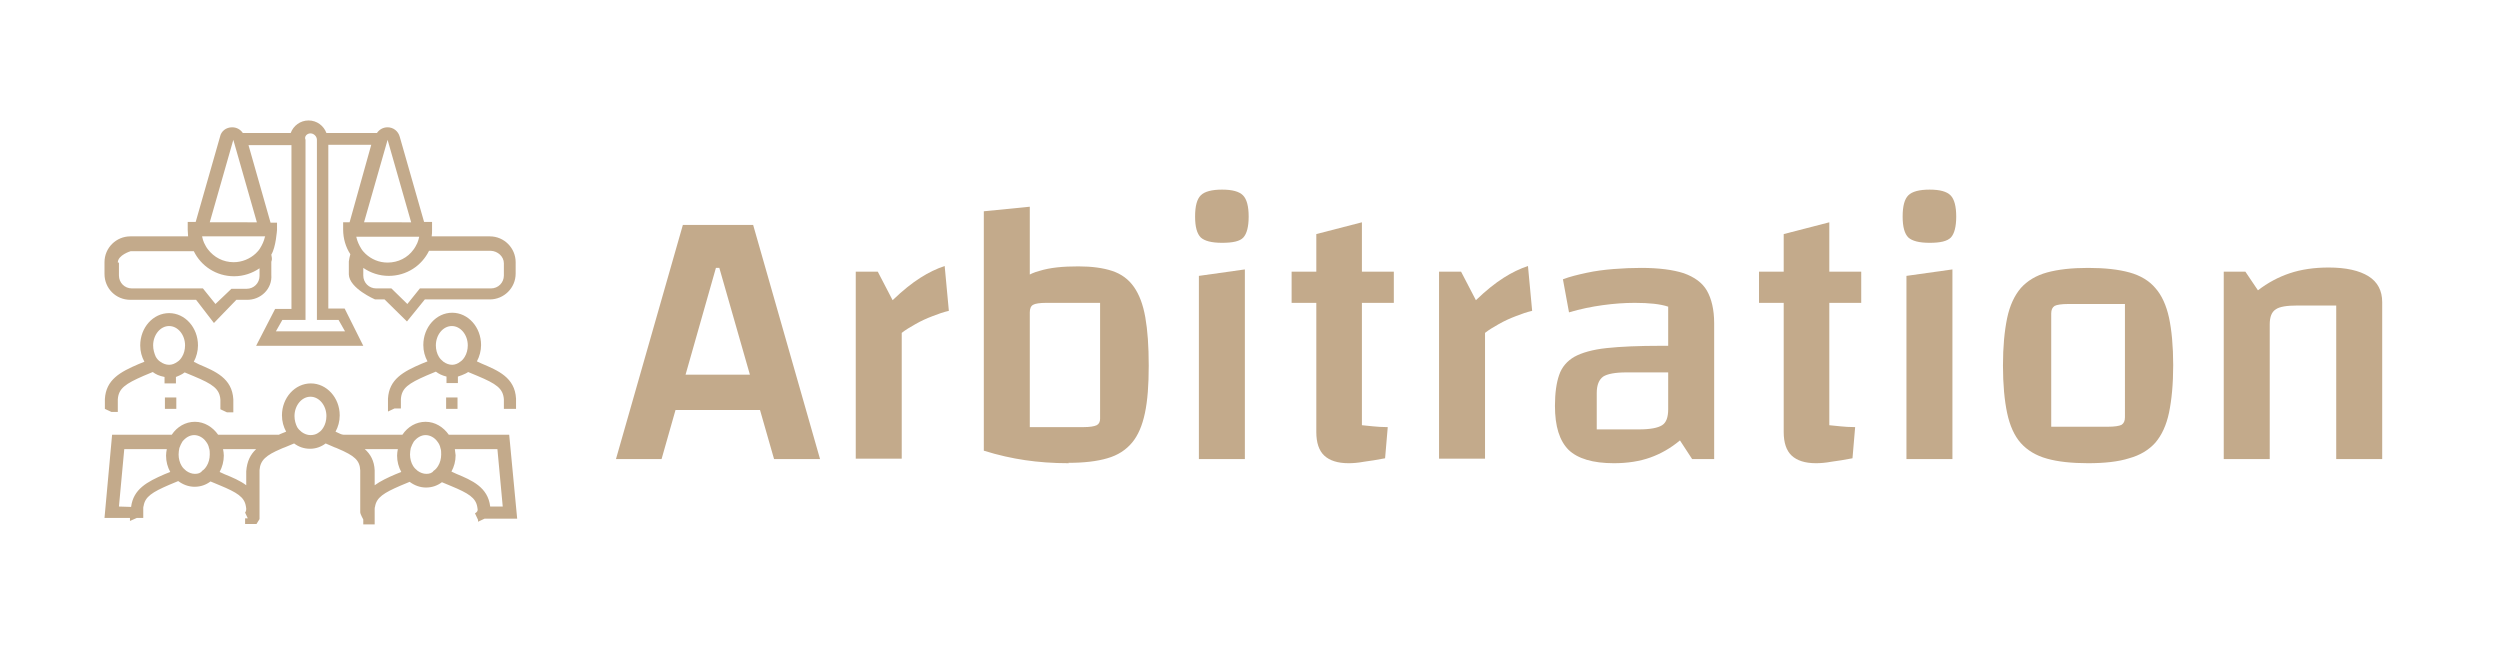<?xml version="1.0" encoding="utf-8"?>
<!-- Generator: Adobe Illustrator 28.2.0, SVG Export Plug-In . SVG Version: 6.00 Build 0)  -->
<svg version="1.1" id="Layer_1" xmlns="http://www.w3.org/2000/svg" xmlns:xlink="http://www.w3.org/1999/xlink" x="0px" y="0px"
	 viewBox="0 0 657.9 171.1" style="enable-background:new 0 0 657.9 171.1;" xml:space="preserve">
<style type="text/css">
	.st0{fill:#C3AA8B;}
	.st1{fill:#242A48;}
</style>
<g>
	<g>
		<path class="st0" d="M162.1,120.8l17.6-61.6h18.5l17.6,61.6h-12.1l-14.4-50.3h-0.9l-14.3,50.3H162.1z M171.7,107.9v-9.3h34.8v9.3
			H171.7z"/>
		<path class="st0" d="M231,71.5l3.9,7.5c2.7-2.6,5.1-4.5,7.3-5.9c2.2-1.4,4.3-2.4,6.4-3.1l1.1,11.8c-1.3,0.3-2.8,0.8-4.3,1.4
			c-1.6,0.6-3.1,1.3-4.5,2.1c-1.4,0.8-2.6,1.5-3.6,2.3v33.1h-12.1V71.5H231z"/>
		<path class="st0" d="M258.9,55.6l12.1-1.2v55.8v4.5l10.3,7.2c-4.3,0-8.1-0.3-11.5-0.8c-3.4-0.5-7.1-1.3-10.9-2.5V55.6z
			 M283.8,70.1c3.5,0,6.5,0.4,8.9,1.2c2.4,0.8,4.3,2.2,5.7,4.2c1.4,2,2.4,4.6,3,8c0.6,3.4,0.9,7.6,0.9,12.7c0,5.1-0.3,9.2-1,12.5
			c-0.7,3.3-1.8,5.9-3.4,7.8c-1.6,1.9-3.7,3.3-6.5,4.1c-2.7,0.8-6.1,1.2-10.2,1.2c-3.6,0-6.6-0.4-8.9-1.1c-2.3-0.8-4.2-2.1-5.5-3.9
			c-1.3-1.9-2.2-4.5-2.8-7.8c-0.5-3.4-0.8-7.6-0.8-12.8c0-5.3,0.3-9.6,0.9-13c0.6-3.4,1.7-6,3.2-7.9c1.5-1.9,3.5-3.3,6.2-4
			C276.4,70.4,279.7,70.1,283.8,70.1z M289.5,79.7h-14.2c-1.7,0-2.9,0.2-3.4,0.5c-0.6,0.3-0.9,1-0.9,2v30.2h14.1
			c1.7,0,2.9-0.2,3.5-0.5c0.6-0.3,0.9-0.9,0.9-1.7V79.7z"/>
		<path class="st0" d="M321.6,63.9c-2.8,0-4.6-0.5-5.6-1.4c-1-1-1.5-2.8-1.5-5.5c0-2.8,0.5-4.6,1.5-5.6c1-1,2.9-1.5,5.6-1.5
			c2.7,0,4.5,0.5,5.5,1.5c1,1,1.5,2.9,1.5,5.6c0,2.7-0.5,4.5-1.4,5.5C326.3,63.5,324.4,63.9,321.6,63.9z M315.5,72.6l12.1-1.7v49.9
			h-12.1V72.6z"/>
		<path class="st0" d="M339.9,79.7v-8.2h26.9v8.2H339.9z M354.9,121.9c-2.9,0-5-0.7-6.4-2c-1.4-1.3-2.1-3.4-2.1-6.2V61.6l12-3.1
			v53.4c1,0.1,2,0.2,3,0.3c1,0.1,2.3,0.2,3.8,0.2l-0.7,8.2c-2.1,0.4-3.9,0.7-5.5,0.9C357.4,121.8,356,121.9,354.9,121.9z"/>
		<path class="st0" d="M384.5,71.5l3.9,7.5c2.7-2.6,5.1-4.5,7.3-5.9c2.2-1.4,4.3-2.4,6.4-3.1l1.1,11.8c-1.3,0.3-2.8,0.8-4.3,1.4
			c-1.6,0.6-3.1,1.3-4.5,2.1c-1.4,0.8-2.6,1.5-3.6,2.3v33.1h-12.1V71.5H384.5z"/>
		<path class="st0" d="M424.7,121.9c-5.5,0-9.5-1.2-11.9-3.5c-2.4-2.4-3.6-6.2-3.6-11.6c0-3.4,0.4-6.1,1.1-8.1
			c0.7-2.1,2.1-3.7,4-4.8c2-1.1,4.8-1.9,8.5-2.3c3.7-0.4,8.5-0.6,14.4-0.6h4.8V98h-14c-3,0-5,0.4-6.1,1.1c-1.1,0.8-1.7,2.2-1.7,4.3
			v9.6h11.1c3,0,5-0.4,6.1-1.1c1.1-0.7,1.6-2.1,1.6-4.2v-27c-2.1-0.7-5-1-8.8-1c-2.7,0-5.5,0.2-8.4,0.6c-2.9,0.4-5.9,1-8.9,1.9
			l-1.6-8.7c1.8-0.7,3.9-1.2,6.2-1.7c2.3-0.5,4.6-0.8,7.1-1c2.5-0.2,4.9-0.3,7.3-0.3c4.7,0,8.4,0.5,11.2,1.4c2.8,1,4.9,2.5,6.1,4.6
			c1.2,2.1,1.9,5,1.9,8.5v35.8h-5.8l-3.2-4.9c-2.4,2-5,3.5-7.8,4.5C431.5,121.4,428.3,121.9,424.7,121.9z"/>
		<path class="st0" d="M462.9,79.7v-8.2h26.9v8.2H462.9z M477.9,121.9c-2.9,0-5-0.7-6.4-2c-1.4-1.3-2.1-3.4-2.1-6.2V61.6l12-3.1
			v53.4c1,0.1,2,0.2,3,0.3c1,0.1,2.3,0.2,3.8,0.2l-0.7,8.2c-2.1,0.4-3.9,0.7-5.5,0.9C480.4,121.8,479,121.9,477.9,121.9z"/>
		<path class="st0" d="M507.8,63.9c-2.8,0-4.6-0.5-5.6-1.4c-1-1-1.5-2.8-1.5-5.5c0-2.8,0.5-4.6,1.5-5.6c1-1,2.9-1.5,5.6-1.5
			c2.7,0,4.5,0.5,5.5,1.5c1,1,1.5,2.9,1.5,5.6c0,2.7-0.5,4.5-1.4,5.5C512.4,63.5,510.6,63.9,507.8,63.9z M501.7,72.6l12.1-1.7v49.9
			h-12.1V72.6z"/>
		<path class="st0" d="M549.5,121.9c-4.3,0-8-0.4-10.8-1.2c-2.9-0.8-5.2-2.2-6.9-4.1c-1.7-1.9-2.9-4.6-3.6-7.9
			c-0.7-3.3-1.1-7.5-1.1-12.5c0-5,0.4-9.1,1.1-12.5c0.7-3.3,1.9-5.9,3.6-7.9c1.7-1.9,4-3.3,6.9-4.1c2.9-0.8,6.5-1.2,10.8-1.2
			c4.4,0,8,0.4,10.9,1.2c2.9,0.8,5.2,2.2,6.8,4.1c1.7,1.9,2.9,4.6,3.6,7.8c0.7,3.3,1.1,7.5,1.1,12.5c0,5-0.4,9.1-1.1,12.5
			c-0.7,3.3-1.9,5.9-3.6,7.9c-1.7,1.9-4,3.3-6.9,4.1C557.5,121.5,553.8,121.9,549.5,121.9z M539.8,112.3h14.9c1.8,0,3-0.2,3.6-0.5
			c0.6-0.4,0.9-1,0.9-2V80h-14.9c-1.8,0-3,0.2-3.6,0.5c-0.6,0.4-0.9,1-0.9,2V112.3z"/>
		<path class="st0" d="M585.2,120.8V71.5h5.7l3.3,4.9c2.6-2,5.4-3.5,8.4-4.5c3-1,6.4-1.5,10.2-1.5c4.6,0,8.1,0.8,10.5,2.3
			c2.4,1.5,3.6,3.8,3.6,6.8v41.3h-12.1V80.4h-10.2c-2.8,0-4.7,0.3-5.7,1c-1.1,0.7-1.6,2-1.6,4v35.4H585.2z"/>
	</g>
</g>
<g>
	<path class="st0" d="M134,114.4h-15.9c-1.4-2-3.6-3.4-6.1-3.4c-2.5,0-4.7,1.3-6.1,3.4H90.4c-0.2,0-0.6-0.1-0.8-0.2l-1.3-0.6
		c0.7-1.3,1.1-2.7,1.1-4.3c0-4.6-3.4-8.4-7.6-8.4c-4.2,0-7.6,3.8-7.6,8.4c0,1.6,0.4,3,1.1,4.3l-1.5,0.6c-0.1,0.1-0.3,0.1-0.4,0.2
		H57.4c-1.4-2-3.6-3.4-6.1-3.4c-2.5,0-4.7,1.3-6.1,3.4H29.5l-2,21.9h6.7v0.8l1.8-0.8h0h1.7c0,0.2,0-0.7,0-1.5c0-0.4,0-0.8,0-1
		c0-0.2,0-0.5,0.1-0.7c0.4-2.4,2.3-3.6,6.7-5.5l2.4-1c1.2,0.9,2.7,1.5,4.3,1.5c1.6,0,3-0.5,4.2-1.4l2.4,1c4.6,1.9,6.5,3.1,6.9,5.5
		c0,0.2,0.1,0.4,0.1,0.7c0,0.2,0,0.6-0.3,1l0.8,1.7v-0.2h-0.8v1.5h3l0.8-1.3v-0.2c0-0.6,0-1.1,0-1.7c0-0.6,0-1.1,0-1.7
		c0-7.2,0-8.9,0-9.3c0.2-2.6,1.7-3.9,5.7-5.6c0.3-0.1,0.6-0.3,1-0.4l2.4-1c1.2,0.9,2.6,1.4,4.2,1.4c1.5,0,2.9-0.5,4.1-1.4l2.3,1
		c0.4,0.1,0.7,0.3,1,0.4c4.2,1.8,5.7,3,5.8,5.7c0,0.4,0,2.1,0,9.3c0,0.5,0,1.1,0,1.7c0,0.5,0.8,1.9,0.8,1.9v0v1.3h3v-1.5H97h1.6
		l0,0.2c0,0,0-0.9,0-1.7c0-0.4,0-0.8,0-1c0-0.2,0-0.5,0.1-0.7c0.4-2.4,2.3-3.6,6.7-5.5l2.4-1c1.2,0.9,2.7,1.5,4.3,1.5
		c1.6,0,3-0.5,4.2-1.4l2.4,1c4.6,1.9,6.5,3.1,6.9,5.5c0,0.2,0.1,0.4,0.1,0.7c0,0.2,0,0.6-0.7,1l0.8,1.7v0.5l1.7-0.8h8.6L134,114.4z
		 M112.2,124.7c-0.8,0-1.6-0.3-2.3-0.8c-0.5-0.4-0.9-0.8-1.2-1.3c-0.5-0.8-0.8-1.9-0.8-3c0-0.6,0.1-1.2,0.2-1.7
		c0.2-0.6,0.5-1.2,0.8-1.7c0.8-1,1.9-1.7,3.1-1.7s2.4,0.7,3.1,1.7c0.4,0.5,0.7,1.1,0.8,1.7c0.2,0.5,0.2,1.1,0.2,1.7
		c0,1.1-0.3,2.2-0.8,3c-0.3,0.5-0.7,1-1.2,1.3C113.7,124.5,113,124.7,112.2,124.7z M98.6,127.7c0-2.1,0-3.6,0-3.7l0-0.1l0-0.1
		c-0.1-2.5-1.1-4.3-2.6-5.6h8.7c-0.1,0.5-0.2,1.1-0.2,1.7c0,1.6,0.4,3,1.1,4.3l-1.5,0.6C102,125.7,100.1,126.6,98.6,127.7z
		 M119.7,118.2h11.2l1.4,15.1H129c-0.6-5.1-4.8-6.9-8.9-8.6l-1.3-0.6c0.7-1.3,1.1-2.7,1.1-4.3C119.8,119.3,119.8,118.8,119.7,118.2z
		 M77.5,109.5c0-2.8,1.9-5.1,4.2-5.1c2.3,0,4.2,2.3,4.2,5.1c0,1.1-0.3,2.2-0.8,3c-0.3,0.5-0.7,1-1.2,1.3c-0.6,0.5-1.4,0.7-2.2,0.7
		c-0.8,0-1.6-0.3-2.3-0.8c-0.5-0.4-0.9-0.8-1.2-1.3C77.8,111.6,77.5,110.6,77.5,109.5z M64.8,124c0,0.2,0,1.7,0,3.7
		c-1.6-1.2-3.7-2.1-5.7-2.9l-1.3-0.6c0.7-1.3,1.1-2.8,1.1-4.3c0-0.6-0.1-1.1-0.2-1.7h8.7C65.9,119.6,65,121.4,64.8,124z M51.3,124.7
		c-0.8,0-1.6-0.3-2.3-0.8c-0.5-0.4-0.9-0.8-1.2-1.3c-0.5-0.8-0.8-1.9-0.8-3c0-0.6,0.1-1.2,0.2-1.7c0.2-0.6,0.5-1.2,0.8-1.7
		c0.8-1,1.9-1.7,3.1-1.7c1.2,0,2.4,0.7,3.1,1.7c0.4,0.5,0.7,1.1,0.8,1.7c0.2,0.5,0.2,1.1,0.2,1.7c0,1.1-0.3,2.2-0.8,3
		c-0.3,0.5-0.7,1-1.2,1.3C52.8,124.5,52.1,124.7,51.3,124.7z M31.3,133.3l1.4-15.1h11.2c-0.1,0.5-0.2,1.1-0.2,1.7
		c0,1.6,0.4,3,1.1,4.3l-1.5,0.6c-4.6,2-8.2,3.9-8.8,8.6L31.3,133.3L31.3,133.3z M27.6,107.6l1.7,0.8H31c0,0,0-2.7,0-3.3
		c0.2-2.9,2-4.1,6.8-6.2l2.4-1c0.8,0.6,1.6,1,3.1,1.3v1.7h3v-1.7c0,0,1.6-0.6,2.3-1.2l2.4,1c5,2.1,6.8,3.3,7,6.2c0,0.6,0,2.7,0,2.5
		l1.7,0.8h1.7c0,0,0-3,0-3.2l0-0.1l0-0.1c-0.3-5.6-4.8-7.4-9-9.2L51,95.2c0.7-1.3,1.1-2.8,1.1-4.3c0-4.7-3.4-8.5-7.6-8.5
		s-7.6,3.8-7.6,8.5c0,1.6,0.4,3,1.1,4.3l-1.5,0.6c-4.9,2.1-8.6,4.1-8.9,9.2l0,0.1l0,0.1C27.6,105.4,27.6,107.6,27.6,107.6z
		 M40.3,90.9c0-2.8,1.9-5.1,4.2-5.1s4.2,2.3,4.2,5.1c0,1.1-0.3,2.2-0.8,3c-0.3,0.5-0.7,1-1.2,1.3C46,95.7,45.3,96,44.5,96
		c-0.8,0-1.6-0.3-2.3-0.8c-0.5-0.3-0.9-0.8-1.2-1.3C40.6,93,40.3,92,40.3,90.9z M134.1,107.6h1.7c0,0,0-2.2,0-2.5l0-0.1l0-0.1
		c-0.3-5.6-4.8-7.4-9-9.2l-1.3-0.6c0.7-1.3,1.1-2.8,1.1-4.3c0-4.7-3.4-8.5-7.6-8.5c-4.2,0-7.6,3.8-7.6,8.5c0,1.6,0.4,3,1.1,4.3
		l-1.5,0.6c-4.9,2.1-8.6,4.1-8.9,9.2l0,0.1l0,0.1c0,0.3,0,3.2,0,3.2l1.7-0.8h1.7c0,0,0-2,0-2.5c0.2-2.9,2-4.1,6.8-6.2l2.4-1
		c0.8,0.6,1.6,1,2.8,1.3v1.7h3v-1.7c0,0,1.9-0.6,2.7-1.2l2.4,1c5,2.1,6.8,3.3,7,6.2c0,0.6,0,2.7,0,2.5H134.1z M119,96
		c-0.8,0-1.6-0.3-2.3-0.8c-0.5-0.4-0.9-0.8-1.2-1.3c-0.5-0.8-0.8-1.9-0.8-3c0-2.8,1.9-5.1,4.2-5.1c2.3,0,4.2,2.3,4.2,5.1
		c0,1.1-0.3,2.2-0.8,3c-0.3,0.5-0.7,1-1.2,1.3C120.5,95.7,119.7,96,119,96z M43.4,104.6h3v3h-3V104.6z M117.4,104.6h3v3h-3V104.6z
		 M34.3,78.9h17.3l4.7,6.1l5.9-6.1h2.7c3.7,0.1,6.8-2.9,6.5-6.6v-3.4c0.3-0.7,0.1-1.3,0-1.9c1.2-1.9,1.5-6.5,1.5-6.5v-1.9h-1.7
		l-5.8-20.4h11.3v43.1h-4.3L67.4,91h28.2l-4.9-9.8h-4.3V38.1h11.3L92,58.5h-1.7v1.9c0,2.4,0.7,4.7,1.9,6.5c-0.2,0.6-0.3,1.3-0.4,1.9
		v3.4c0.1,3.7,6.9,6.6,6.9,6.6h2.5l5.9,5.8l4.7-5.8h17.1c3.7,0,6.8-3,6.8-6.8V69c0-3.7-3-6.8-6.8-6.8h-15.3c0.1-0.5,0.1-1.1,0.1-1.7
		v-2.1h-2.1l-6.4-22.4c-0.4-1.5-1.7-2.5-3.2-2.5c-1.2,0-2.2,0.6-2.8,1.5H85.9c-0.7-1.9-2.5-3.3-4.7-3.3c-2.2,0-4,1.4-4.7,3.3H63.9
		c-0.6-0.9-1.6-1.5-2.8-1.5c-1.6,0-2.9,1-3.2,2.5l-6.4,22.4h-2.1v2.1c0,0.6,0.1,1.1,0.1,1.7H34.3c-3.7,0-6.8,3-6.8,6.8v3.1
		C27.5,75.9,30.5,78.9,34.3,78.9z M132.6,69.3v3.2c0,1.9-1.5,3.4-3.4,3.4h-18.7l-3.3,4.1l-4.2-4.1h-4c-1.9,0-3.4-1.5-3.4-3.4v-2
		c1.9,1.3,4.2,2.1,6.7,2.1c4.7,0,8.7-2.7,10.6-6.6h16.3C131,66.1,132.6,67.5,132.6,69.3z M93.7,62.3h1.1h3.8h10.6h1.1
		c0,0,0,0.1,0,0.1c-0.1,0.5-0.3,1.1-0.5,1.6c-0.3,0.6-0.6,1.2-1,1.7c-1.5,2.1-4,3.4-6.8,3.4c-2.3,0-4.3-0.9-5.8-2.3
		c-0.4-0.4-0.8-0.8-1.1-1.3c-0.3-0.5-0.6-1-0.8-1.5c-0.2-0.5-0.4-1-0.5-1.5C93.8,62.4,93.8,62.3,93.7,62.3z M102,36.8l6.2,21.7H95.8
		L102,36.8z M80.4,36.8c-0.4-0.9,0.4-1.7,1.3-1.7s1.7,0.8,1.7,1.7v1.7v45.7h5.7l1.7,3H72.6l1.7-3h6.1V38.4V36.8z M31,69.1
		c0-2,3.4-3,3.4-3h16.6c1.9,3.9,5.9,6.6,10.6,6.6c2.5,0,4.8-0.8,6.7-2.1v2c0,1.9-1.5,3.4-3.4,3.4h-4L56.7,80l-3.3-4.1H34.7
		c-1.9,0-3.4-1.5-3.4-3.4v-3.4H31z M69.7,62.4c-0.1,0.5-0.3,1-0.5,1.5c-0.2,0.5-0.5,1-0.8,1.5c-0.3,0.5-0.7,0.9-1.1,1.3
		c-1.5,1.4-3.6,2.3-5.8,2.3c-2.8,0-5.2-1.3-6.8-3.4c-0.4-0.5-0.7-1.1-1-1.7c-0.2-0.5-0.4-1-0.5-1.6c0,0,0-0.1,0-0.1h1.1h10.6h3.8
		h1.1C69.7,62.3,69.7,62.4,69.7,62.4z M61.4,36.8l6.2,21.7H55.2L61.4,36.8z"/>
</g>
</svg>
